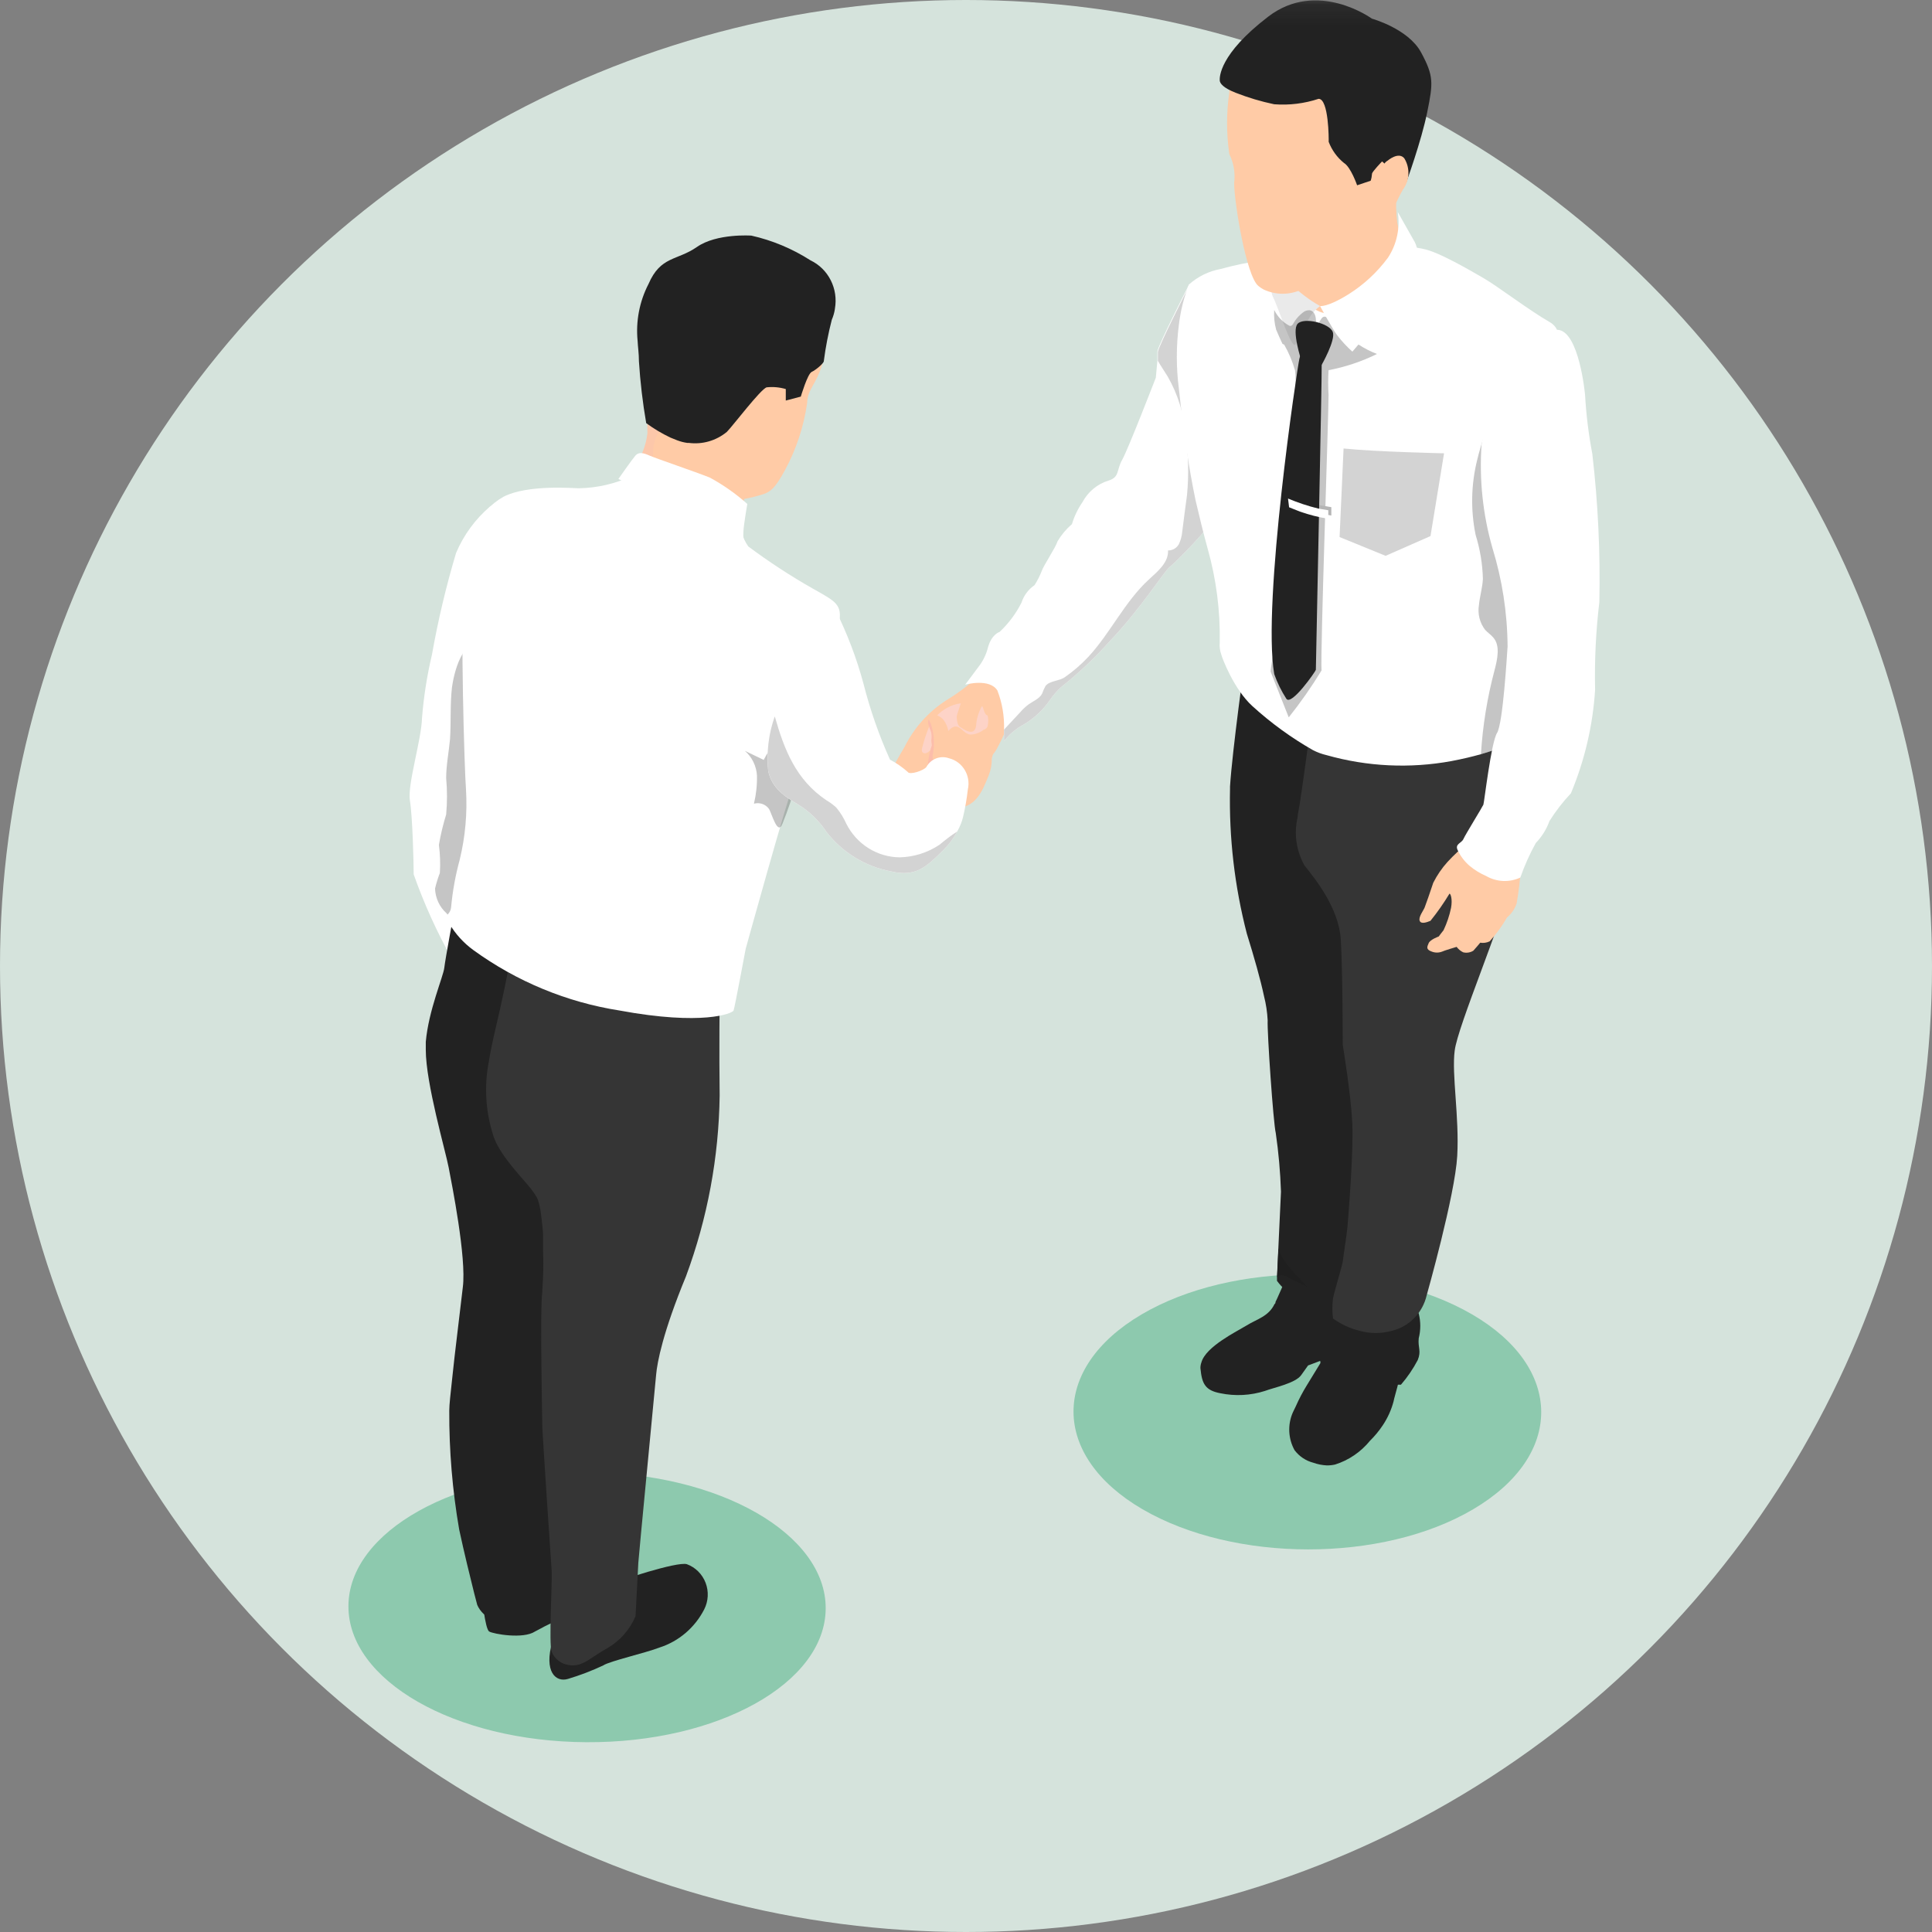 <svg xmlns="http://www.w3.org/2000/svg" xmlns:xlink="http://www.w3.org/1999/xlink" width="93" height="93" viewBox="0 0 93 93">
  <rect x="0" y="0" width="93" height="93" fill="#808080" stroke="none"/>
  <defs>
    <rect id="rect-2" width="60.01" height="84" x="17" y="0"/>
    <mask id="mask-3" maskContentUnits="userSpaceOnUse" maskUnits="userSpaceOnUse">
      <rect width="93" height="93" x="0" y="0" fill="black"/>
      <use fill="white" xlink:href="#rect-2"/>
    </mask>
  </defs>
  <g>
    <ellipse cx="46.5" cy="46.5" fill="rgb(213,227,220)" rx="46.5" ry="46.5"/>
    <g>
      <use fill="none" xlink:href="#rect-2"/>
      <g mask="url(#mask-3)">
        <g opacity=".4">
          <ellipse cx="28.259" cy="77.367" fill="rgb(32,162,106)" rx="6.497" ry="11.487" transform="rotate(-89.69 28.259 77.367)"/>
        </g>
        <g opacity=".4">
          <path fill="rgb(32,162,106)" fill-rule="evenodd" d="M70.915 72.65c-4.382 2.586-11.508 2.569-15.919 0-4.411-2.569-4.428-6.796-.047-9.376 4.382-2.58 11.508-2.569 15.919 0 4.411 2.569 4.428 6.796.047 9.376z"/>
        </g>
        <path fill="rgb(34,34,34)" fill-rule="evenodd" d="M62.321 69.814c.224.294.538.503.891.595.212.076.434.12.658.131.133.001.266-.013.396-.042.656-.207 1.239-.603 1.678-1.142.233-.229.442-.482.623-.755.231-.347.405-.731.513-1.136 0-.054.21-.779.21-.809h.146c.314-.363.585-.762.81-1.189.181-.44 0-.595.047-1.046.099-.39.099-.799 0-1.189-.152-.357-.478-.606-.857-.654-.142-.036-.29-.036-.431 0-.204.065-.361.226-.583.279-.249.025-.501-.002-.74-.077-.262-.042-.967-.107-1.165.149-.026.04-.046.084-.058.131-.101.606-.249 1.202-.443 1.784-.039.084-.084.166-.134.244l-.967 1.582c-.202.326-.381.665-.536 1.017l-.146.303c-.258.588-.226 1.266.087 1.825z"/>
        <path fill="rgb(34,34,34)" fill-rule="evenodd" d="M57.787 65.878c.07.737.233 1.052.961 1.189.713.147 1.45.109 2.144-.113.425-.161 1.474-.369 1.748-.767l.326-.458.583-.22.058.333c.402-.108.793-.257 1.165-.446 1.02-.44 1.229-.957 1.229-.957-.027-.364-.027-.73 0-1.094-.003-.429-.094-.852-.268-1.243l-3.997-.178c-.117.25-.216.505-.338.749 0 .036 0 .071-.047.101-.286.595-.839.719-1.334 1.023-.495.303-1.975 1.023-2.185 1.784-.035.095-.051.196-.047.297z"/>
        <path fill="rgb(34,34,34)" fill-rule="evenodd" d="M67.011 53.618c-.157 3.46-1.83 8.633-1.83 8.633-.436.448-1.056.654-1.666.553h-.151c-.754-.115-1.434-.527-1.894-1.148v-.166l.192-4.126c-.032-.945-.115-1.888-.251-2.824-.117-.464-.42-4.875-.39-5.428-.02-.391-.078-.78-.175-1.159-.169-.797-.472-1.867-.827-3.008-.589-2.275-.862-4.622-.81-6.974v-.107c.105-1.712.734-6.231.734-6.231l5.419 2.176s.676 6.029 1.165 11.505c-.087.66-.157 1.32-.216 1.986-.181 1.521-.128 3.062.157 4.566.134.599.315 1.185.542 1.754z"/>
        <path fill="rgb(53,53,53)" fill-rule="evenodd" d="M70.024 50.574c-.151 1.142.227 3.187.122 5.072-.105 1.885-1.468 6.695-1.468 6.695-.195.859-.853 1.528-1.696 1.724-.496.136-1.019.136-1.515 0-.467-.111-.908-.313-1.299-.595-.043-.326-.043-.655 0-.981.087-.404.46-1.623.472-1.784.012-.161.192-1.296.221-1.641.029-.345.303-3.609.233-5.018-.07-1.409-.46-3.764-.46-3.764s0-3.508-.093-5.054c-.093-1.546-1.276-2.973-1.748-3.567-.394-.7-.513-1.527-.332-2.313 0-.149.076-.44.128-.809.204-1.35.519-3.752.519-3.752s9.853-1.189 10.401-.66c.548.529-.728 7.408-.903 8.681-.175 1.272-2.453 6.617-2.581 7.765z"/>
        <path fill="rgb(31,31,31)" fill-rule="evenodd" d="M62.933 61.96c-.224-.143-.462-.26-.711-.351-.157-.083-.42-.279-.618-.214-.047.018-.09.044-.128.077l.064-1.379c.198.719.956 1.338 1.393 1.867z"/>
        <path fill="rgb(252,199,170)" fill-rule="evenodd"/>
        <path fill="rgb(255,203,166)" fill-rule="evenodd" d="M48.925 34.003s-.775 1.843-1.043 2.206c-.268.363-1.812 1.784-1.876 1.825-.064.042-1.451 1.13-1.451 1.13s-.489 0-.542-.071c-.052-.071 0-.113-.052-.095-.052.018-.495.452-.583.446-.087-.006-.361-.143-.344-.22.017-.077-.192-.113-.239-.101-.165-.094-.225-.306-.134-.476.071-.114.124-.238.157-.369.034-.13-.35-.315-.216-.547.134-.232.309-.731.944-1.784.457-.917 1.15-1.69 2.004-2.236.564-.342 1.093-.74 1.579-1.189.486-.449 1.87.482 1.795 1.48z"/>
        <path fill="rgb(253,211,199)" fill-rule="evenodd" d="M47.404 35.109c.053-.029.098-.072.128-.125.109-.396-.014-.821-.315-1.094-.326-.208-.845-.042-1.165 0-.427.11-.807.358-1.084.708-.08.093-.15.195-.21.303-.154.361-.279.735-.373 1.118-.016.052-.016.108 0 .161.035.066.11.098.181.077.067-.019.127-.056.175-.107.265-.236.513-.493.74-.767.157-.184.35-.458.583-.404.233.054.367.363.664.381.229-.011.449-.094.629-.238l.047-.012z"/>
        <path fill="rgb(255,255,255)" fill-rule="evenodd" d="M58.37 24.972c-.052.357-1.818 2.14-2.063 2.319-.245.178-1.404 2.027-2.913 3.603-.715.797-1.495 1.531-2.331 2.194-.191.179-.363.378-.513.595-.332.485-.763.891-1.264 1.189-.371.195-.696.469-.956.803v-.553c.022-.644-.087-1.286-.32-1.885-.373-.595-1.515-.291-1.55-.279l.635-.85c.222-.281.381-.607.466-.957.181-.63.554-.731.554-.731.43-.402.788-.879 1.055-1.409.112-.345.333-.642.629-.844.139-.217.256-.448.35-.69.082-.25.682-1.148.757-1.421.186-.312.42-.591.693-.826.114-.378.285-.735.507-1.058.269-.503.721-.877 1.259-1.04.538-.164.373-.511.653-.999.28-.488 1.62-3.954 1.62-3.954s.041-.464.076-.838v-.422c0-.232 1.521-3.217 1.521-3.217L58.656 15.304s-.227 9.281-.286 9.668z"/>
        <path fill="rgb(211,211,211)" fill-rule="evenodd" d="M58.37 24.972c-.052.357-1.818 2.14-2.063 2.319-.245.178-1.404 2.027-2.913 3.603-.715.797-1.495 1.531-2.331 2.194-.191.179-.363.378-.513.595-.332.485-.763.891-1.264 1.189-.371.195-.696.469-.956.803v-.553l.775-.832c.125-.146.266-.278.42-.392.221-.155.501-.262.635-.499.045-.132.102-.259.169-.381.192-.25.67-.232.938-.428.405-.282.78-.607 1.119-.969 1.066-1.148 1.748-2.652 2.913-3.722.425-.392.956-.82.926-1.403.213.005.412-.109.519-.297.09-.186.145-.388.163-.595.076-.595.151-1.189.233-1.784.089-.949.068-1.905-.064-2.848-.071-1.005-.368-1.98-.868-2.848-.169-.273-.332-.511-.472-.755v-.422c0-.232 1.521-3.217 1.521-3.217l1.422 1.605s-.251 9.251-.309 9.638z"/>
        <path fill="rgb(255,203,166)" fill-rule="evenodd" d="M46.88 32.98c-.158-.017-.309.069-.379.214-.122.256-.449 1.249-.449 1.278 0 .03 0 .428.163.523.163.095.676.493.769-.042.02-.337.116-.664.28-.957.076-.048.134.737.437.315.303-.422.408-.767.291-.892-.117-.125-.111-.612-1.113-.44z"/>
        <path fill="rgb(255,255,255)" fill-rule="evenodd" d="M74.47 30.251c-.583 2.574-1.253 5.137-1.253 5.137s-.315.452-1.929.916c-.396.113-.862.226-1.428.333-1.994.365-4.043.267-5.996-.285-.23-.053-.453-.135-.664-.244-1.044-.595-2.021-1.305-2.913-2.117-.893-.811-1.457-2.313-1.497-2.479-.069-.19-.095-.393-.076-.595.028-1.526-.169-3.047-.583-4.513-.216-.785-.402-1.552-.583-2.331-.338-1.635-.583-3.33-.804-5.387-.128-1.005-.128-2.022 0-3.026.078-.672.241-1.332.484-1.962.432-.387.96-.646 1.527-.749.666-.186 1.343-.325 2.028-.416.886-.619 1.909-1.003 2.977-1.118h.268c1.501.075 2.995.264 4.469.565.717.119 2.331 1.07 2.948 1.427.618.357 2.214 1.564 3.135 2.087.921.523.093 1.635.093 1.665 0 .03 0 6.927.472 8.033.251.523-.169 2.794-.676 5.06z"/>
        <g opacity=".3">
          <path fill="rgb(60,60,59)" fill-rule="evenodd" d="M74.47 30.251c-.583 2.574-1.253 5.137-1.253 5.137s-.315.452-1.929.916c.083-1.365.302-2.717.653-4.037.14-.529.286-1.189-.058-1.576-.117-.143-.274-.238-.396-.375-.257-.335-.364-.764-.297-1.183.041-.422.169-.838.192-1.26-.018-.721-.136-1.435-.35-2.123-.247-1.203-.219-2.448.082-3.639.134-.541.717-2.937 1.684-2.313.204.187.311.459.291.737.047.922-.198 1.784-.082 2.717.181 1.009.436 2.003.763 2.973.376 1.312.61 2.662.699 4.025z"/>
        </g>
        <path fill="rgb(255,203,166)" fill-rule="evenodd" d="M70.676 40.567c-.356.28-.689.588-.996.922-.273.301-.504.64-.688 1.005-.151.458-.355 1.04-.414 1.189-.058.149-.309.464-.239.642.07.178.361.065.519 0 .335-.414.64-.851.915-1.308.058 0 .151.268.076.684-.077.372-.199.734-.361 1.076-.047.054-.233.303-.233.303s-.408.143-.484.321c-.076.178-.14.303.146.404.163.065.344.065.507 0 .058-.036.693-.226.693-.226.083.112.191.201.315.262.167.042.343.014.489-.077.082-.083.332-.386.332-.386.154.026.313.003.454-.065.32-.352.602-.739.839-1.153.212-.175.372-.408.46-.672.102-.576.171-1.158.204-1.742 0-.036-2.535-1.177-2.535-1.177z"/>
        <path fill="rgb(255,255,255)" fill-rule="evenodd" d="M76.783 33.206c-.109 1.716-.504 3.401-1.165 4.982-.385.409-.731.855-1.031 1.332-.143.397-.368.757-.658 1.058-.295.532-.545 1.089-.746 1.665-.53.246-1.143.217-1.649-.077-.283-.122-.548-.284-.787-.482-.246-.21-.445-.471-.583-.767-.138-.296.192-.327.28-.529.087-.202.921-1.552.961-1.653.041-.101.373-3.003.658-3.454.286-.452.478-3.77.507-4.162-.011-1.614-.259-3.217-.734-4.757-.459-1.609-.634-3.287-.519-4.959.054-.335.142-.664.262-.981.363-.964.84-1.878 1.422-2.723 1.264-1.861 1.969-1.825 1.969-1.825 1.049.048 1.329 3.127 1.329 3.127.054.956.171 1.908.35 2.848.275 2.367.388 4.751.338 7.135-.168 1.4-.236 2.811-.204 4.221z"/>
        <path fill="rgb(255,203,166)" fill-rule="evenodd" d="M66.673 13.318c-.768.71-1.643 1.289-2.593 1.712-.053.021-.107.037-.163.048-.478.042-1.259-.541-1.661-1.302-.21-.392.186-1.296.618-2.075.431-.779.822-1.344.822-1.344l3.688-2.414c-.187.907-.23 1.838-.128 2.759.217.917.001 1.885-.583 2.616z"/>
        <path fill="rgb(234,234,234)" fill-rule="evenodd" d="M62.105 13.639c.43.428.914.796 1.439 1.094-.323.235-.566.568-.693.951-.129.316-.293.615-.489.892-.197.277-.827-1.784-1.072-2.253-.18-.37-.102-.816.192-1.1.14-.018.623.416.623.416z"/>
        <g opacity=".3">
          <path fill="rgb(60,60,59)" fill-rule="evenodd" d="M61.738 16.559c-.105-.226-.216-.464-.309-.69-.084-.309-.115-.631-.093-.951.157.326.412.593.728.761.151.059.198-.143.28-.25.104-.144.228-.272.367-.381.093-.082.215-.123.338-.113.367.071.315.642.256.922.111-.166.198-.381.315-.535.117-.155.274-.059.367.089.084.124.186.234.303.327.099.095.216.113.315.208.479.479 1.051.852 1.678 1.094-.74.364-1.523.626-2.331.779-.025.396-.025.793 0 1.189 0 1.052-.402 12.486-.338 13.265-.479.786-1.007 1.541-1.579 2.259l-.874-2.206c.041-.511.355-1.986.396-2.497.105-1.189.21-2.42.332-3.633.14-1.433.297-2.866.484-4.293.035-.268.076-.535.111-.803.032-.13.049-.264.052-.398-.018-.098-.041-.196-.07-.291-.107-.518-.15-1.047-.128-1.576.038-.334.038-.671 0-1.005-.124-.435-.3-.852-.524-1.243l-.076-.03z"/>
        </g>
        <path fill="rgb(181,181,181)" fill-rule="evenodd" d="M62.14 23.848c.47.199.956.36 1.451.482l.495.083v.404c-.466-.072-.924-.188-1.369-.345l-.519-.208-.058-.416z"/>
        <path fill="rgb(34,34,34)" fill-rule="evenodd" d="M61.336 32.445c.148.418.344.817.583 1.189.239.372 1.428-1.344 1.422-1.391 0-.244.297-14.21.28-14.62 0-.708-.035-1.136-.035-1.136-.355-.957-.711-.476-1.037.779-.099.398-1.8 11.755-1.212 15.179z"/>
        <path fill="rgb(34,34,34)" fill-rule="evenodd" d="M64.156 15.982c.146.392-.542 1.593-.542 1.593l-.967-.208s-.484-1.463-.181-1.784c.303-.321 1.527-.03 1.69.398z"/>
        <path fill="rgb(255,255,255)" fill-rule="evenodd" d="M62 23.997c.47.199.956.36 1.451.482l.489.083v.41c-.464-.073-.92-.188-1.363-.345l-.524-.208-.052-.422z"/>
        <path fill="rgb(211,211,211)" fill-rule="evenodd" d="M64.675 21.589l-.192 4.263 2.214.904 2.162-.951.653-3.984s-3.292-.071-4.836-.232z"/>
        <path fill="rgb(255,203,166)" fill-rule="evenodd" d="M67.442 6.475c-.128.636-.792 3.853-1.701 5.226-.787 1.041-1.86 1.819-3.082 2.236-.581.271-1.249.271-1.83 0-.091-.048-.177-.106-.256-.172-.583-.476-1.165-4.025-1.165-4.953.061-.479-.02-.966-.233-1.397-.144-.986-.144-1.987 0-2.973-.02-.799.443-1.529 1.165-1.837l1.049-.065c1.311-.077 3.496-.202 4.329-.166 1.305.048 1.859 3.466 1.725 4.102z"/>
        <path fill="rgb(34,34,34)" fill-rule="evenodd" d="M63.474 4.757c-.689.228-1.416.317-2.138.262-.632-.132-1.251-.317-1.853-.553-.602-.236-.763-.452-.769-.595-.006-.143-.041-1.249 2.331-3.068 2.371-1.819 4.994.095 4.994.095s1.748.482 2.366 1.623c.618 1.142.583 1.469.297 2.878-.286 1.409-1.008 3.383-1.008 3.383L66.528 7.771s-.489.505-.484.595c-.007.113-.028.225-.064.333l-.653.22s-.303-.88-.635-1.076c-.329-.266-.582-.617-.734-1.017.006-.107.006-2.069-.484-2.069z"/>
        <path fill="rgb(255,203,166)" fill-rule="evenodd" d="M66.801 7.729s.519-.446.798-.107c.288.469.26 1.071-.07 1.51-.338.595-.507 1.082-.623 1.255-.117.172-.583.172-.641 0-.058-.172.146-.91.146-1.136 0-.226-.029-1.314.39-1.522z"/>
        <path fill="rgb(255,255,255)" fill-rule="evenodd" d="M67.285 10.209l.757 1.338c.183.286.24.638.157.969-.262.832-.689 1.601-1.253 2.259-.752.874-1.818 2.111-1.847 2.152-.264-.236-.506-.497-.723-.779-.204-.25-.833-1.415-.833-1.415s.367.059 1.346-.553c.748-.464 1.403-1.07 1.929-1.784.42-.643.586-1.425.466-2.188z"/>
        <path fill="rgb(255,203,166)" fill-rule="evenodd" d="M47.742 36.506c.005.283-.046.564-.151.826-.169.375-.472 1.403-1.294 1.522-.054.009-.109.009-.163 0-.769-.107-1.486-1.653-1.486-1.653-.005-.426.058-.849.186-1.255.058-.077 0-.214 0-.309.02-.12.02-.243 0-.363-.052-.208-.221-.458-.134-.654.028-.06.072-.109.128-.143.204-.137.425 0 .583.166.132.172.217.378.245.595.031.177.11.342.227.476.083.053.174.093.268.119.091.034.184.057.28.071.2.044.41.006.583-.107.169-.134.355-.244.554-.327.198-.083.402.202.367.327-.035.125-.192.708-.192.708z"/>
        <path fill="rgb(252,189,171)" fill-rule="evenodd" d="M46.332 38.1c.008.158-.008.317-.047.47-.031.107-.082.206-.151.291-.769-.107-1.486-1.653-1.486-1.653-.005-.426.058-.849.186-1.255.058-.077 0-.214 0-.309.02-.12.02-.243 0-.363-.052-.208-.221-.458-.134-.654.029.071.076.143.111.214.156.487.186 1.008.087 1.51-.009.051-.009.103 0 .155.022.053.056.1.099.137.216.214.501.345.74.541.154.136.295.287.42.452.051.058.092.125.122.196.032.085.05.176.052.268z"/>
        <path fill="rgb(255,255,255)" fill-rule="evenodd" d="M20.793 31.512c-.236.999-.396 2.014-.478 3.038-.029 1.082-.711 3.217-.583 3.99.128.773.181 3.02.181 3.55.503 1.422 1.127 2.797 1.865 4.108.227.309 2.873-3.11 2.913-6.481.041-3.371 1.748-13.419 1.008-13.711-.77-.443-1.478-.991-2.103-1.629-.713.605-1.276 1.373-1.643 2.242-.48 1.607-.867 3.24-1.16 4.893z"/>
        <g opacity=".3">
          <path fill="rgb(60,60,59)" fill-rule="evenodd" d="M22.769 45.032c.873-2.156 1.429-4.432 1.649-6.754.113-1.186.138-2.378.076-3.567-.052-1.118-.332-2.218-.373-3.324.017-.251-.044-.5-.175-.713-.039-.053-.092-.094-.151-.119-.044-.009-.09-.009-.134 0-1.276.071-1.748 1.433-1.905 2.539-.093.797-.041 1.659-.093 2.485-.058.63-.186 1.249-.186 1.879.053.581.053 1.167 0 1.748-.148.479-.265.968-.35 1.463.059.447.075.899.047 1.35-.094.246-.172.498-.233.755.017.457.217.887.554 1.189l.926 1.088c.064.077.163.166.251.125.05-.033.086-.084.099-.143z"/>
        </g>
        <path fill="rgb(34,34,34)" fill-rule="evenodd" d="M23.194 76.8s.151 1.617.355 1.736c.204.119 1.631.375 2.203 0 .614-.343 1.256-.633 1.917-.868.661-.235 1.847-.69 1.562-1.243-.286-.553-6.037.375-6.037.375z"/>
        <path fill="rgb(34,34,34)" fill-rule="evenodd" d="M29.65 76.187c.035-.071 2.943-1.035 3.414-.892.413.152.741.478.901.895.16.417.135.884-.067 1.281-.452.88-1.227 1.541-2.156 1.837-.653.256-2.401.654-2.698.856-.552.261-1.123.479-1.707.654-.584.175-1.165-.345-.752-1.784.414-1.439 3.065-2.848 3.065-2.848z"/>
        <path fill="rgb(34,34,34)" fill-rule="evenodd" d="M28.257 64.706L26.795 76.663c-.591.528-1.27.943-2.004 1.225h-.07c-.312.161-.676.185-1.006.066-.33-.119-.598-.371-.742-.697l-.146-.559c-.181-.725-.495-1.998-.723-3.068-.327-1.89-.487-3.806-.478-5.726 0-.291.064-.832.134-1.486.07-.654.157-1.457.251-2.206l.268-2.253c.181-1.415-.53-4.965-.682-5.761-.151-.797-1.101-4.055-1.101-5.66v-.386c.134-1.522.845-3.145.891-3.567.047-.422.478-2.729.478-2.729l5.349 1.332.857 15.702.186 3.817z"/>
        <path fill="rgb(53,53,53)" fill-rule="evenodd" d="M33.029 61.418c-1.125 2.723-1.393 4.162-1.445 4.757-.052.595-.839 8.74-.857 9.049-.017.309-.134 2.574-.134 2.574-.276.651-.753 1.191-1.358 1.54-.583.321-.886.595-1.165.708-.218.112-.466.148-.705.101-.36-.053-.667-.294-.81-.636-.143-.342.035-3.46 0-3.894-.035-.434-.449-6.736-.449-6.891 0-.155-.122-5.839 0-6.54-.003-.034-.003-.067 0-.101.048-.629.06-1.26.035-1.891v-.719c0-.232-.035-.464-.058-.696l-.035-.285c-.022-.201-.059-.4-.111-.595-.022-.088-.053-.174-.093-.256-.127-.211-.271-.41-.431-.595-.583-.684-1.48-1.629-1.707-2.515-.335-1.101-.397-2.269-.181-3.401.076-.464.181-.993.326-1.605.688-2.884 1.06-5.351 1.06-5.351l9.731 3.692s-.029 2.896 0 4.869c-.04 2.967-.586 5.905-1.614 8.681z"/>
        <path fill="rgb(255,203,166)" fill-rule="evenodd" d="M39.59 17.498c-.303 1.052-.711 1.189-.74 1.926-.162 1.111-.515 2.184-1.043 3.169-.507.945-.723 1.064-1.043 1.189-.31.099-.625.178-.944.238l-.175.874-4.143-2.271-.775-.422c.251-.411.408-.874.46-1.356-.035-.517.07-2.23.07-2.23l1.165-.565c1.556-.737 4.137-1.956 4.463-2.075.472-.172 2.709-.464 2.709-.464.178.65.176 1.337-.006 1.986z"/>
        <path fill="rgb(255,203,166)" fill-rule="evenodd" d="M38.215 18.729s-.076-.517-.583 0c-.325.288-.55.676-.641 1.106-.087.317-.117.647-.087.975.052.369-.064.595.093.547.157-.048.466-.541.489-.654.023-.113.251-.595.291-.719.041-.125.559-1.266.437-1.255z"/>
        <path fill="rgb(255,255,255)" fill-rule="evenodd" d="M40.383 30.037c-.175.957-1.917 7.135-2.191 7.729-.274.595-2.296 7.902-2.296 7.902s-.53 2.83-.583 2.973c-.052.143-1.492.743-5.5 0-2.532-.397-4.939-1.393-7.027-2.907-.47-.342-.867-.779-1.165-1.284-.298-.505.035-.327.093-.773.071-.774.209-1.54.414-2.289.27-1.109.372-2.254.303-3.395-.076-.904-.28-8.027-.099-9.65.111-1.017.064-2.022.489-2.925.315-.637.81-1.163 1.422-1.51 1.165-.595 3.38-.404 3.613-.404.888-.014 1.763-.217 2.57-.595.763-.488 5.244 1.956 5.244 1.956-.073.508.053 1.025.35 1.439.999.745 2.042 1.426 3.123 2.039 1.082.613 1.422.743 1.241 1.695z"/>
        <g opacity=".3">
          <path fill="rgb(60,60,59)" fill-rule="evenodd" d="M38.786 35.537c.105-.904-.693-1.017-1.165-.375-.076.101-.886 1.403-.851 1.421l-.915-.44c.345.299.555.728.583 1.189.01.456-.039.912-.146 1.356.261-.075.541.016.711.232.128.149.425 1.367.664.725.532-1.319.908-2.698 1.119-4.108z"/>
        </g>
        <path fill="rgb(255,255,255)" fill-rule="evenodd" d="M46.588 38.005c-.05.442-.126.881-.227 1.314-.061.249-.157.487-.286.708-.18.337-.41.644-.682.91-.81.797-1.311 1.302-2.523 1.005-1.213-.23-2.305-.897-3.077-1.879-.361-.551-.839-1.012-1.398-1.35-.559-.337-1.247-.761-1.416-1.605-.091-.887.016-1.784.315-2.622-.001-.014-.001-.028 0-.042.186-.238 1.515-3.413 1.515-3.413l1.398-1.689c.57 1.139 1.025 2.334 1.358 3.567.318 1.255.745 2.479 1.276 3.657.308.163.595.362.857.595.087.155.769-.065.897-.244.216-.391.676-.566 1.09-.416.654.164 1.057.835.903 1.504z"/>
        <path fill="rgb(252,199,170)" fill-rule="evenodd" d="M32.523 19.71c-.007.182-.05.36-.128.523-.157.291-.431.303-.635.511-.213.292-.326.647-.32 1.011-.013.29.001.581.041.868l-.775-.422c.251-.411.408-.874.46-1.356-.035-.517.07-2.23.07-2.23l1.165-.565v.048c.096.531.137 1.071.122 1.611z"/>
        <path fill="rgb(34,34,34)" fill-rule="evenodd" d="M40.191 14.864c-.027.182-.078.36-.151.529-.169.655-.298 1.32-.385 1.992 0 .101-.385.428-.583.517-.198.089-.524 1.189-.524 1.189l-.723.19v-.553c-.299-.088-.611-.116-.921-.083-.286.083-1.614 1.837-1.917 2.146-.514.423-1.175.614-1.83.529h-.076c-.165-.023-.327-.065-.484-.125l-.326-.131c-.409-.194-.799-.427-1.165-.696-.17-.984-.287-1.976-.35-2.973 0-.381-.052-.702-.064-.987-.093-.944.09-1.896.524-2.735.583-1.356 1.375-1.118 2.331-1.784.956-.666 2.622-.547 2.622-.547 1.008.227 1.969.629 2.843 1.189.866.414 1.349 1.371 1.177 2.331z"/>
        <path fill="rgb(211,211,211)" fill-rule="evenodd" d="M46.076 40.026c-.18.337-.41.644-.682.91-.81.797-1.311 1.302-2.523 1.005-1.213-.23-2.305-.897-3.077-1.879-.361-.551-.839-1.012-1.398-1.35-.559-.337-1.247-.761-1.416-1.605-.091-.887.016-1.784.315-2.622.454 1.587 1.008 3.05 2.494 4.043.167.098.323.213.466.345.196.235.359.498.484.779.495.985 1.485 1.608 2.57 1.617.675-.015 1.332-.221 1.9-.595.297-.244.571-.458.868-.648z"/>
        <path fill="rgb(255,255,255)" fill-rule="evenodd" d="M35.972 24.258s-.169.981-.186 1.32c-.009.143-.009.286 0 .428.009.143-.822-1.094-1.393-1.231-.571-.137-2.051-.595-2.913-.945-.862-.351-1.713-.773-1.713-.773s.67-.957.822-1.13c.151-.172.367-.137.67 0 .303.137 2.22.785 2.913 1.064.645.351 1.249.776 1.8 1.266z"/>
      </g>
    </g>
  </g>
</svg>
